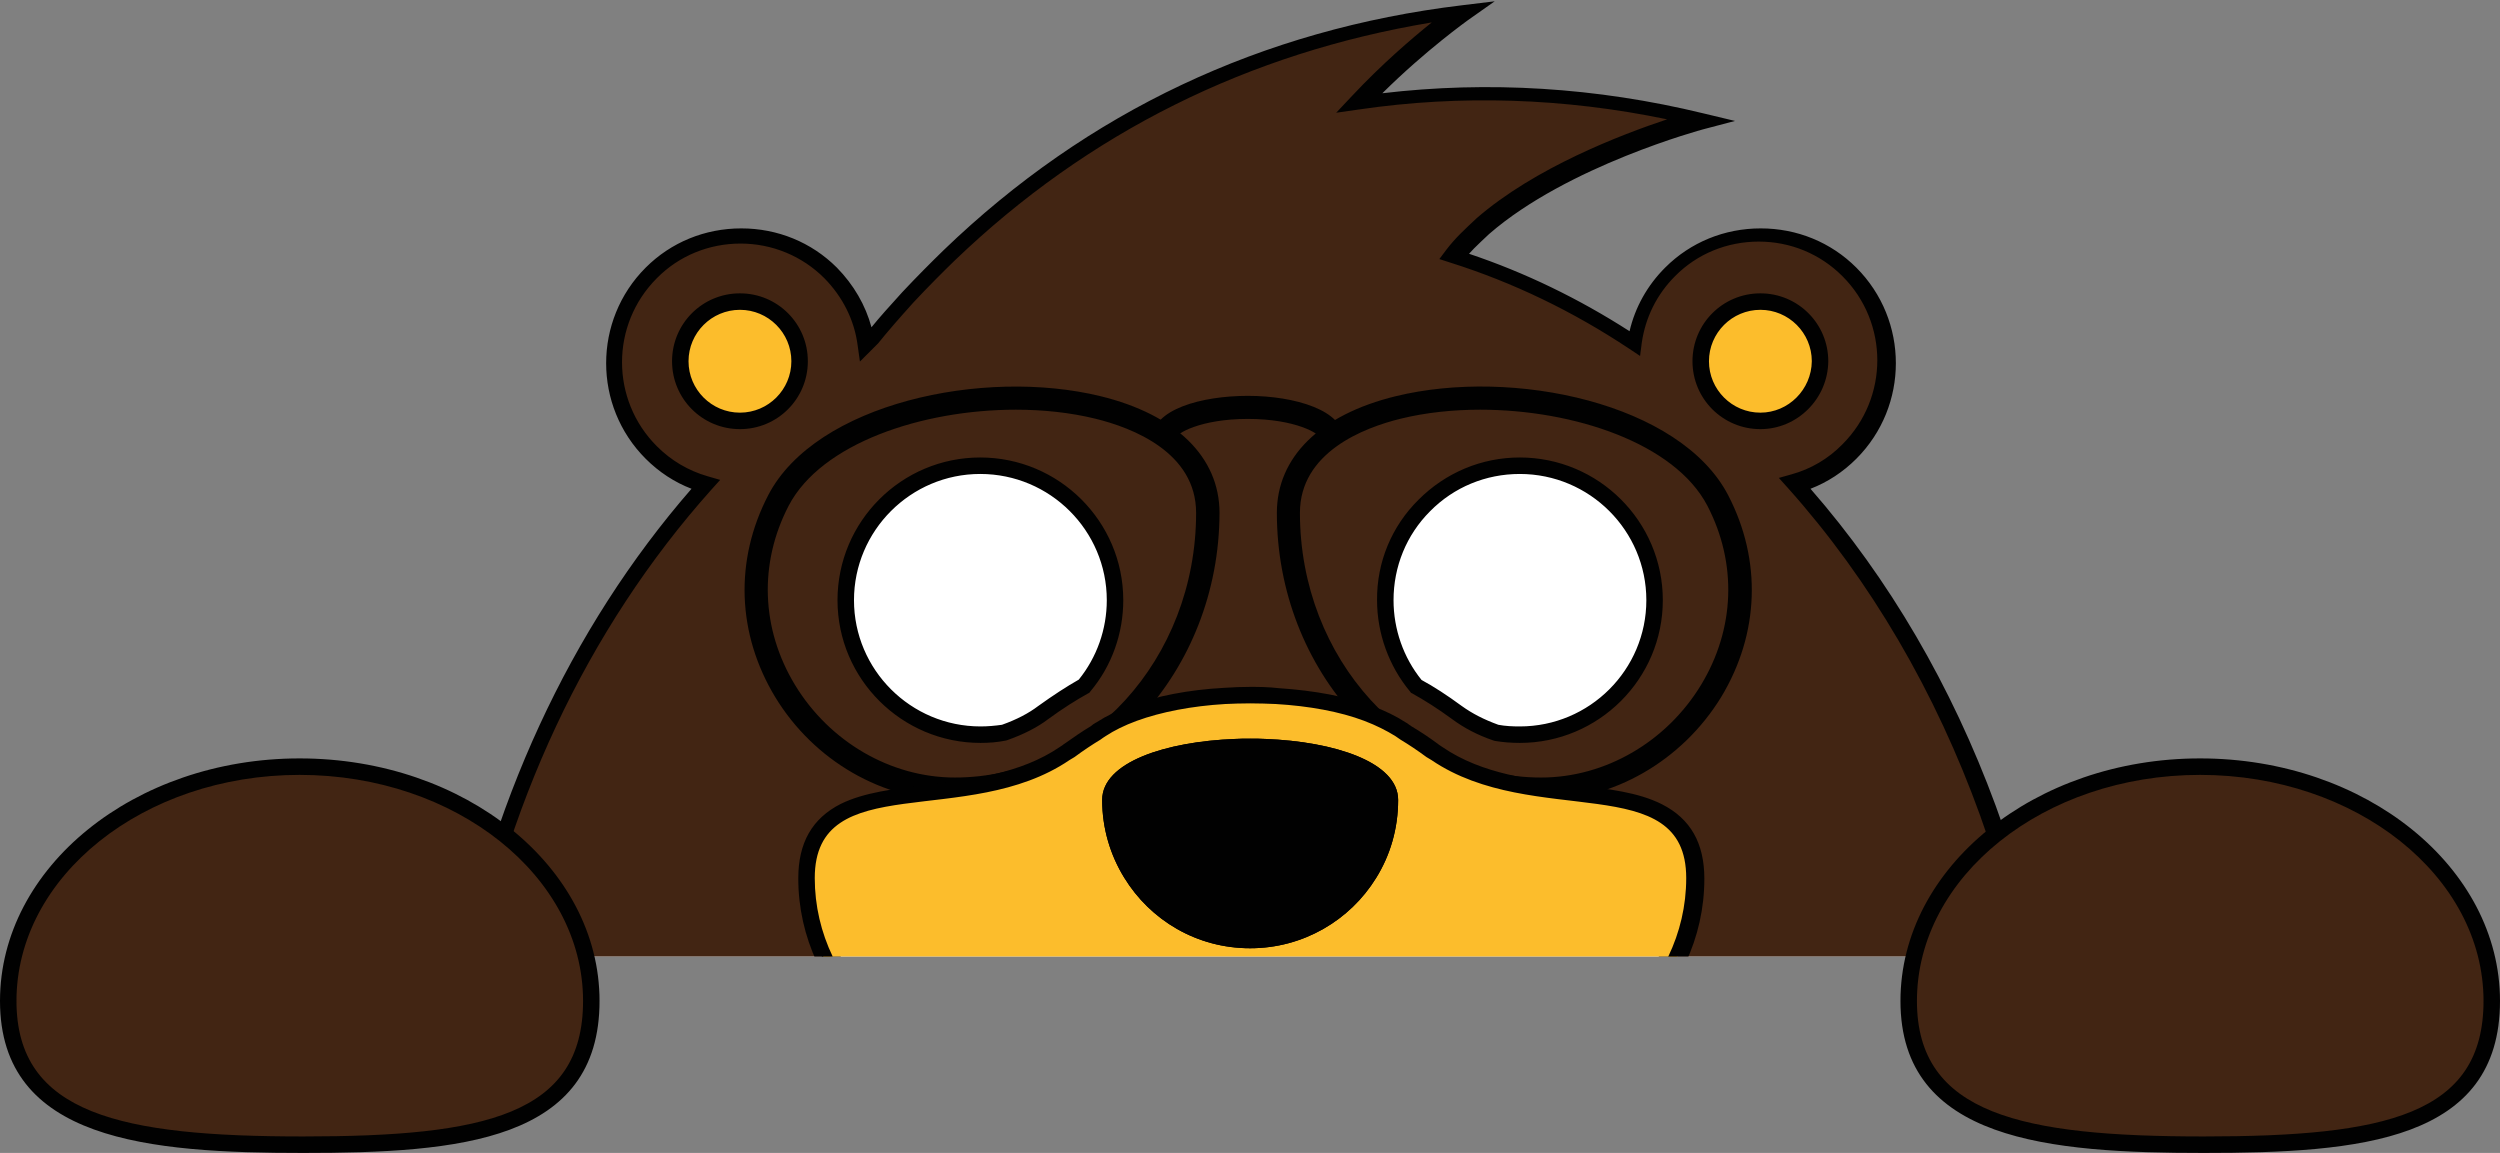 <?xml version="1.0" encoding="utf-8"?>
<!-- Generator: Adobe Illustrator 25.2.0, SVG Export Plug-In . SVG Version: 6.00 Build 0)  -->
<svg version="1.1" id="Layer_1" xmlns="http://www.w3.org/2000/svg" xmlns:xlink="http://www.w3.org/1999/xlink" x="0px" y="0px"
	 viewBox="0 0 758.5 349.8" style="enable-background:new 0 0 758.5 349.8;" xml:space="preserve">
<rect x="0" y="0" width="758.5" height="349.8" fill="#808080" stroke="none"/>
<style type="text/css">
	.st0{clip-path:url(#SVGID_2_);}
	.st1{fill:#FCBD2C;}
	.st2{fill:#FFFFFF;}
	.st3{fill:#422513;}
	.st4{fill:#010101;}
</style>
<g>
	<g>
		<defs>
			<rect id="SVGID_1_" x="138.9" width="536.9" height="290.2"/>
		</defs>
		<clipPath id="SVGID_2_">
			<use xlink:href="#SVGID_1_"  style="overflow:visible;"/>
		</clipPath>
		<g class="st0">
			<g>
				<path class="st1" d="M379.3,429.8c-44.4,0-80.5,44.7-80.5,87.5s36,15.3,80.5,15.3c44.4,0,80.5,27.5,80.5-15.3
					C459.7,474.5,423.7,429.8,379.3,429.8z"/>
			</g>
			<g>
				<path class="st2" d="M316.3,327.8L316.3,327.8c1.2,0,2.3,0,3.5-0.1c-1.1,0-2.1,0.1-3.2,0.1C316.5,327.8,316.4,327.8,316.3,327.8
					z"/>
			</g>
			<g>
				<path class="st2" d="M336.7,374.5h20.7c7.6,0,13.8-7,13.8-15.7v-37.3c-3.6,2.9-7.4,5.5-11.4,7.8c-12.6,7.1-27,11.1-42,11.6
					c1.4,8.4,3.4,16.5,6.2,24C326.1,370.7,331.2,374.5,336.7,374.5z"/>
			</g>
			<g>
				<path class="st2" d="M421.8,374.5c5.6,0,10.6-3.8,12.7-9.7c2.7-7.5,4.8-15.6,6.2-24c-14.9-0.5-29.3-4.5-41.9-11.6
					c-4.1-2.3-7.9-4.9-11.5-7.8v37.4c0,8.7,6.2,15.7,13.8,15.7L421.8,374.5L421.8,374.5z"/>
			</g>
			<g>
				<path class="st2" d="M442.1,216.3c3.6,2.7,7.7,4.6,11.9,6.1c2.3,0.4,4.7,0.6,7.1,0.6c22.6,0,40.9-18.3,40.9-40.8
					c0-22.6-18.3-40.8-40.9-40.8c-22.6,0-40.9,18.3-40.9,40.8c0,9.9,3.5,19,9.4,26.1C433.7,210.5,437.8,213.2,442.1,216.3z
					 M445.5,169c-0.1,0.6-0.2,1.3-0.2,2c0,5,4,9,9,9s9-4,9-9c0-4.2-2.9-7.7-6.8-8.7c1.5-0.3,3-0.5,4.6-0.5
					c11.3,0,20.4,9.1,20.4,20.4s-9.1,20.4-20.4,20.4c-11.3,0-20.4-9.1-20.4-20.4C440.7,177.2,442.5,172.6,445.5,169z"/>
			</g>
			<g>
				<path class="st2" d="M297.4,223c2.4,0,4.8-0.2,7.1-0.6c4.3-1.5,8.3-3.4,11.9-6.1c4.3-3.1,8.4-5.8,12.4-8
					c5.9-7.1,9.4-16.2,9.4-26.1c0-22.6-18.3-40.8-40.9-40.8c-22.6,0-40.9,18.3-40.9,40.8C256.6,204.8,274.9,223,297.4,223z
					 M281.8,169c-0.1,0.6-0.2,1.3-0.2,2c0,5,4,9,9,9s9-4,9-9c0-4.2-2.9-7.7-6.8-8.7c1.5-0.3,3-0.5,4.6-0.5
					c11.3,0,20.4,9.1,20.4,20.4s-9.1,20.4-20.4,20.4c-11.3,0-20.4-9.1-20.4-20.4C277,177.2,278.8,172.6,281.8,169z"/>
			</g>
			<g>
				<path class="st2" d="M604.5,486.2c-1.1,2.8-2.5,6-4.2,9.4c-2,4.1-4.4,8.6-7.5,13.1c-3.1,4.4-6.8,8.9-11.3,12.4
					c-2.2,1.8-4.7,3.3-7.3,4.5c-2.7,1.1-5.4,2-8.4,2.3c-5.9,0.8-12.4-0.3-18.9-2.6l-0.6-0.2L546,525l-0.2-0.1h-0.1l-1-0.5l-2.7-1.2
					c-1-0.4-1.4-0.8-2-1.2s-1.2-0.8-1.8-1.1c-2.4-2-4.7-4.2-6.4-7c-3.5-5.4-5.5-12.3-6.2-19.5c-0.8-7.2-0.4-14.5,0.3-21.7
					c0.7-7.1,2-14.1,3.5-20.6c1.4-6.5,3.1-12.7,4.7-18.3c3.3-11.3,6.6-20.6,9-27.1s3.9-10.2,3.9-10.2s-2.2,3.3-5.6,9.4
					c-3.4,6.1-8,14.9-12.7,26c-4.6,11.1-9.6,24.3-12.5,39.4c-1.5,7.5-2.4,15.5-2.1,23.9c0.1,2.1,0.3,4.2,0.5,6.4
					c0.4,2.1,0.7,4.3,1.2,6.5l0.9,3.2l0.5,1.6l0.6,1.6l1.3,3.2c0.5,1,1.1,2,1.7,3.1c1.1,2.1,2.6,3.9,4,5.8c0.7,1,1.6,1.8,2.4,2.6
					l2.6,2.5l3.1,2.2c1,0.7,2.2,1.6,3,1.9l2.6,1.4l1.3,0.7l0.5,0.2h0.1l0.2,0.1l0.4,0.2l0.8,0.3c8,3.2,17,5.1,25.9,4
					c4.4-0.5,8.7-1.9,12.6-3.5c0.1,0,0.2-0.1,0.3-0.1c-21,36.8-48.5,67.5-80.5,89.7c-6.9,4.8-14.8,7.1-22.6,7.1
					c-12.2,0-24.2-5.6-31.8-16.2c-14.8-20.5-39-33.8-66.2-33.8s-51.4,13.3-66.2,33.8c-7.7,10.6-19.7,16.3-31.9,16.3
					c-7.6,0-15.3-2.2-22.1-6.9c-31-21.4-57.9-50.8-78.6-86c-0.8-1.3-1.6-2.7-2.4-4.1c0.1,0,0.2,0.1,0.3,0.1c3.9,1.7,8.2,3,12.6,3.5
					c8.9,1.1,17.9-0.8,25.9-4l0.8-0.3l0.4-0.2l0.2-0.1h0.1l0.5-0.2l1.3-0.7l2.6-1.4c0.8-0.3,2-1.2,3-1.9l3.1-2.2l2.6-2.5
					c0.8-0.8,1.7-1.6,2.4-2.6c1.5-1.9,3-3.7,4-5.8c0.6-1,1.2-2,1.7-3.1l1.3-3.2l0.6-1.6l0.5-1.6l0.9-3.2c0.5-2.2,0.8-4.3,1.2-6.5
					c0.2-2.1,0.4-4.3,0.5-6.4c0.2-8.4-0.6-16.4-2.1-23.9c-0.4-2.1-0.9-4.1-1.3-6.1c-3-12.6-7.2-23.7-11.2-33.3
					c-4.7-11-9.3-19.9-12.7-26s-5.6-9.4-5.6-9.4s1.5,3.7,3.9,10.2s5.7,15.8,9,27.1c1.5,5.2,3.1,10.9,4.4,17c0.1,0.5,0.2,0.9,0.3,1.4
					c1.5,6.5,2.8,13.4,3.5,20.6c0.7,7.1,1.1,14.5,0.3,21.7c-0.7,7.2-2.7,14.1-6.2,19.5c-1.7,2.8-4,5-6.4,7c-0.6,0.4-1.2,0.7-1.8,1.1
					c-0.6,0.4-1,0.8-2,1.2l-2.7,1.2l-1,0.5h-0.1l-0.2,0.1l-0.3,0.1l-0.6,0.2c-6.5,2.3-13,3.4-18.9,2.6c-3-0.3-5.7-1.2-8.4-2.3
					c-2.6-1.3-5.1-2.7-7.3-4.5c-4.6-3.5-8.2-8-11.3-12.4s-5.5-9-7.5-13.1c-1.7-3.5-3.1-6.7-4.2-9.5c-12.8-36.3-19.8-76.2-19.8-118.2
					c0-21.5,1.9-42.4,5.4-62.6c10.8-62.1,37.4-117.1,74.3-158.4c-6.1-1.7-11.8-5-16.5-9.7c-15-15-15-39.5,0-54.5
					c7.5-7.5,17.4-11.2,27.2-11.2c9.9,0,19.7,3.7,27.2,11.2c6.1,6.1,9.7,13.8,10.8,21.7c0,0,0.6-0.6,1.7-1.7
					c3.4-4.1,7-8.3,10.9-12.6c3.9-4.2,8.1-8.5,12.5-12.7c34.1-32.6,84.7-65,155.9-73.6c0,0-16.2,11.4-31.4,27.7
					c30.8-4.5,65.6-4.1,103.6,5.1c0,0-41.6,11-66.1,32.3c-1.7,1.4-3.2,2.9-4.7,4.5c-1.4,1.5-2.8,3-4,4.6
					c19.3,6.1,37.7,15.1,54.8,26.4c1.1-8,4.7-15.6,10.8-21.7c7.5-7.5,17.4-11.2,27.2-11.2c9.9,0,19.7,3.7,27.2,11.2
					c15,15,15,39.5,0,54.5c-4.8,4.8-10.5,8-16.5,9.7c49,54.8,79.7,133.5,79.7,221.1C624.4,409.9,617.3,449.9,604.5,486.2z"/>
			</g>
			<g>
				<path class="st2" d="M438.7,327.7c1.1,0.1,2.3,0.1,3.5,0.1l0,0c-0.1,0-0.2,0-0.2,0C440.9,327.8,439.8,327.7,438.7,327.7z"/>
			</g>
			<g>
				<path class="st1" d="M224.5,91.5c-10,0-18.1,8.1-18.1,18.1s8.1,18.1,18.1,18.1s18.1-8.1,18.1-18.1
					C242.6,99.6,234.5,91.5,224.5,91.5z"/>
			</g>
			<g>
				<path class="st1" d="M534.1,91.5c-10,0-18.1,8.1-18.1,18.1s8.1,18.1,18.1,18.1s18.1-8.1,18.1-18.1
					C552.1,99.6,544,91.5,534.1,91.5z"/>
			</g>
			<g>
				<path class="st3" d="M544.7,146.8c6.1-1.7,11.8-5,16.5-9.7c15-15,15-39.5,0-54.5c-7.5-7.5-17.4-11.2-27.2-11.2
					c-9.9,0-19.7,3.7-27.2,11.2c-6.1,6.1-9.7,13.8-10.8,21.7c-17.1-11.4-35.5-20.3-54.8-26.4c1.2-1.6,2.6-3.1,4-4.6
					c1.5-1.5,3.1-3,4.7-4.5C474.4,47.5,516,36.5,516,36.5c-38.1-9.2-72.8-9.6-103.6-5.1c15.2-16.3,31.4-27.7,31.4-27.7
					c-71.2,8.6-121.9,40.9-155.9,73.6c-4.4,4.3-8.6,8.5-12.5,12.7c-3.9,4.3-7.6,8.5-10.9,12.6c-1.1,1.1-1.7,1.7-1.7,1.7
					c-1.1-8-4.8-15.6-10.8-21.7c-7.5-7.5-17.4-11.2-27.2-11.2c-9.9,0-19.7,3.7-27.2,11.2c-15,15-15,39.5,0,54.5
					c4.8,4.8,10.5,8,16.5,9.7c-36.9,41.3-63.5,96.3-74.3,158.4c-3.5,20.2-5.4,41.2-5.4,62.6c0,42,7.1,82,19.8,118.2
					c1.1,2.8,2.5,6,4.2,9.5c2,4.1,4.4,8.6,7.5,13.1c3.1,4.4,6.8,8.9,11.3,12.4c2.2,1.8,4.7,3.3,7.3,4.5c2.7,1.1,5.4,2,8.4,2.3
					c5.9,0.8,12.4-0.3,18.9-2.6l0.6-0.2l0.3-0.1l0.2-0.1h0.1l1-0.5l2.7-1.2c1-0.4,1.3-0.8,2-1.2c0.6-0.4,1.2-0.8,1.8-1.1
					c2.4-2,4.7-4.2,6.4-7c3.5-5.4,5.5-12.3,6.2-19.5c0.8-7.2,0.4-14.5-0.3-21.7c-0.7-7.1-2-14.1-3.5-20.6c-0.1-0.5-0.2-0.9-0.3-1.4
					c-1.4-6-2.9-11.7-4.4-17c-3.3-11.3-6.6-20.6-9-27.1s-3.9-10.2-3.9-10.2s2.2,3.3,5.6,9.4c3.4,6.1,8,14.9,12.7,26
					c4,9.6,8.2,20.7,11.2,33.3c0.5,2,0.9,4,1.3,6.1c1.5,7.5,2.4,15.5,2.1,23.9c-0.1,2.1-0.3,4.2-0.5,6.4c-0.4,2.1-0.7,4.3-1.2,6.5
					l-0.9,3.2l-0.5,1.6l-0.6,1.6l-1.3,3.2c-0.5,1-1.1,2-1.7,3.1c-1.1,2.1-2.6,3.9-4,5.8c-0.7,1-1.6,1.8-2.4,2.6l-2.6,2.5l-3.1,2.2
					c-1,0.7-2.2,1.6-3,1.9l-2.6,1.4l-1.3,0.7l-0.5,0.2h-0.1l-0.2,0.1l-0.4,0.2l-0.8,0.3c-8,3.2-17,5.1-25.9,4
					c-4.4-0.5-8.7-1.9-12.6-3.5c-0.1,0-0.2-0.1-0.3-0.1c0.8,1.4,1.6,2.7,2.4,4.1c20.8,35.1,47.6,64.6,78.6,86
					c6.7,4.6,14.4,6.9,22.1,6.9c12.2,0,24.3-5.7,31.9-16.3c14.8-20.5,39-33.8,66.2-33.8s51.4,13.3,66.2,33.8
					c7.7,10.6,19.7,16.2,31.8,16.2c7.8,0,15.7-2.3,22.6-7.1c32-22.2,59.6-53,80.5-89.7c-0.1,0-0.2,0.1-0.3,0.1
					c-3.9,1.7-8.2,3-12.6,3.5c-8.9,1.1-17.9-0.8-25.9-4l-0.8-0.3l-0.4-0.2v0h-0.1l-0.5-0.2l-1.3-0.7l-2.6-1.4c-0.8-0.3-2-1.2-3-1.9
					l-3.1-2.2l-2.6-2.5c-0.8-0.8-1.7-1.6-2.4-2.6c-1.5-1.9-3-3.7-4-5.8c-0.6-1-1.2-2-1.7-3.1l-1.3-3.2l-0.6-1.6l-0.5-1.6l-0.9-3.2
					c-0.5-2.2-0.8-4.3-1.2-6.5c-0.2-2.1-0.4-4.3-0.5-6.4c-0.3-8.4,0.6-16.4,2.1-23.9c3-15.1,7.9-28.3,12.5-39.4
					c4.7-11,9.3-19.9,12.7-26s5.6-9.4,5.6-9.4s-1.5,3.7-3.9,10.2s-5.7,15.8-9,27.1c-1.7,5.6-3.3,11.8-4.7,18.3
					c-1.5,6.5-2.8,13.4-3.5,20.6c-0.7,7.1-1.1,14.5-0.3,21.7c0.7,7.2,2.7,14.1,6.2,19.5c1.7,2.8,4,5,6.4,7c0.6,0.4,1.2,0.7,1.8,1.1
					c0.6,0.4,1,0.8,2,1.2l2.7,1.2l1,0.5h0.1l0.2,0.1l0.3,0.1l0.6,0.2c6.5,2.3,13,3.4,18.9,2.6c3-0.3,5.7-1.2,8.4-2.3
					c2.6-1.3,5.1-2.7,7.3-4.5c4.6-3.5,8.2-8,11.3-12.4s5.5-9,7.5-13.1c1.7-3.5,3-6.7,4.2-9.4c12.8-36.3,19.9-76.3,19.9-118.3
					C624.4,280.4,593.7,201.6,544.7,146.8z M224.5,127.7c-10,0-18.1-8.1-18.1-18.1s8.1-18.1,18.1-18.1s18.1,8.1,18.1,18.1
					C242.6,119.6,234.5,127.7,224.5,127.7z M461.1,141.3c22.6,0,40.9,18.3,40.9,40.8c0,22.6-18.3,40.8-40.9,40.8
					c-2.4,0-4.8-0.2-7.1-0.6c-4.3-1.5-8.3-3.4-11.9-6.1c-4.3-3.1-8.4-5.8-12.4-8c-5.9-7.1-9.4-16.2-9.4-26.1
					C420.2,159.6,438.5,141.3,461.1,141.3z M297.4,141.3c22.6,0,40.9,18.3,40.9,40.8c0,9.9-3.5,19-9.4,26.1c-4,2.2-8.1,4.9-12.4,8
					c-3.6,2.7-7.7,4.6-11.9,6.1c-2.3,0.4-4.7,0.6-7.1,0.6c-22.6,0-40.9-18.3-40.9-40.8C256.6,159.6,274.9,141.3,297.4,141.3z
					 M379.3,532.6c-44.4,0-80.5,27.5-80.5-15.3s36-87.5,80.5-87.5c44.4,0,80.5,44.7,80.5,87.5C459.7,560.1,423.7,532.6,379.3,532.6z
					 M317.8,340.9c14.9-0.5,29.3-4.5,42-11.6c4.1-2.3,7.9-4.9,11.4-7.8v37.3c0,8.7-6.2,15.7-13.8,15.7h-20.7
					c-5.6,0-10.6-3.8-12.7-9.7C321.2,357.3,319.2,349.3,317.8,340.9z M387.3,358.8v-37.4c3.6,2.9,7.4,5.5,11.5,7.8
					c12.6,7.1,27,11.1,41.9,11.6c-1.4,8.4-3.4,16.5-6.2,24c-2.1,5.9-7.2,9.7-12.7,9.7h-20.7C393.5,374.5,387.3,367.5,387.3,358.8z
					 M442.2,327.8L442.2,327.8c-1.2,0-2.3,0-3.5-0.1c-19.1-0.8-49.2-20.3-51.4-21.8c-2.4-1.7-5.6-3.4-8.1-3.4s-5.6,1.8-8.1,3.4
					c-2.2,1.5-32.3,21.1-51.4,21.8c-1.1,0.1-2.3,0.1-3.5,0.1l0,0c-38.3-0.1-69.3-27.5-69.3-61.3c0-33.4,46.3-14.7,77.3-35.8
					c0.5-0.3,1-0.6,1.5-0.9c2.7-2,5.4-3.8,7.9-5.3c0.5-0.4,1-0.7,1.6-1.1c2.6-1.7,5.6-3.2,9.4-4.6c7.4-2.7,16.7-4.5,26.8-5.1
					c2.6-0.2,5.2-0.2,7.8-0.2s5.3,0.1,7.8,0.2c10.1,0.6,19.4,2.3,26.8,5.1c3.7,1.4,6.8,3,9.4,4.6c0.5,0.4,1.1,0.7,1.6,1.1
					c2.5,1.5,5.2,3.3,7.9,5.3c0.5,0.3,1,0.6,1.5,0.9c31,21.1,77.3,2.5,77.3,35.8C511.5,300.2,480.5,327.6,442.2,327.8z M534.1,127.7
					c-10,0-18.1-8.1-18.1-18.1s8.1-18.1,18.1-18.1s18.1,8.1,18.1,18.1C552.1,119.6,544,127.7,534.1,127.7z"/>
				<path class="st4" d="M281.2,638.4c-8.4,0-16.5-2.5-23.5-7.3c-30.9-21.3-58.3-51.3-79.3-86.8c-0.4-0.7-0.8-1.4-1.2-2
					c-0.4-0.7-0.8-1.4-1.2-2.1l-2.1-3.7h4.3c0.3,0,0.5,0,0.7,0.1h0.1l0.5,0.2c4.5,1.8,8.4,2.9,11.9,3.3c7.7,1,16-0.3,24.7-3.8
					l1.2-0.5l0.5-0.3h0.2l4-2.1c0.4-0.1,1.4-0.8,2-1.3l3.4-2.4l2.9-2.8c0.6-0.6,1.2-1.2,1.6-1.8c0.3-0.5,0.7-0.9,1-1.3
					c1.1-1.4,2.1-2.8,2.8-4.2c0.2-0.4,0.5-0.8,0.7-1.2c0.3-0.6,0.7-1.2,1-1.7l1.8-4.6l0.5-1.5l0.9-3.1c0.3-1.3,0.5-2.6,0.7-3.9
					c0.1-0.8,0.3-1.5,0.4-2.3l0-0.5c0.2-2,0.4-3.9,0.4-5.7c0.3-7.4-0.4-15.1-2.1-23.3c-0.4-2.2-0.8-4.1-1.3-6
					c-3.1-13.1-7.6-24.5-11.1-32.9c-0.8-1.9-1.6-3.7-2.4-5.6c0.6,1.9,1.2,3.8,1.8,5.8c1.7,5.8,3.1,11.6,4.4,17.1
					c0.1,0.3,0.1,0.5,0.2,0.7c0.1,0.2,0.1,0.5,0.2,0.8c1.7,7.5,2.9,14.4,3.5,20.8c0.6,6.6,1.2,14.3,0.3,22.2
					c-0.8,8-3.1,15.1-6.6,20.6c-2,3.2-4.7,5.7-6.9,7.6l-0.2,0.2l-0.3,0.1c-0.5,0.2-1,0.6-1.5,0.9l-0.1,0.1c-0.2,0.1-0.3,0.2-0.4,0.3
					c-0.4,0.3-1,0.7-1.9,1.1l-4,1.9h-0.2l-0.8,0.3c-7.3,2.6-14.1,3.5-20,2.7c-3.5-0.3-6.5-1.4-9-2.5l-0.1,0c-2.9-1.4-5.6-3-7.8-4.8
					c-4-3.1-7.8-7.3-11.8-12.9c-3.5-5.1-6.1-10.1-7.7-13.4c-1.7-3.4-3.1-6.7-4.3-9.7c-13.3-37.8-20-77.8-20-119.1
					c0-21,1.8-42.2,5.4-63c10.5-60.2,35.5-114.4,72.4-156.8c-5.2-2-9.9-5.1-13.9-9.1c-16-16-16-42,0-58c7.7-7.7,18-11.9,29-11.9
					s21.3,4.2,29,11.9c5.1,5.2,8.7,11.4,10.5,18.1c2.5-3.1,5.5-6.4,9.3-10.6c4.4-4.7,9-9.3,12.6-12.8c43.6-42,96.6-67,157.3-74.3
					l9.9-1.2l-8.1,5.7c-0.1,0.1-12.8,9.1-26,22.2c32.1-3.8,64.9-1.8,97.4,6.1l9.6,2.3l-9.5,2.5c-0.4,0.1-41.3,11.1-65.1,31.8
					c-1.5,1.4-3.1,2.9-4.6,4.4c-0.5,0.5-1,1.1-1.5,1.6c17,5.7,33.3,13.6,48.7,23.5c1.7-7.3,5.4-13.9,10.8-19.3
					c7.7-7.7,18-11.9,29-11.9s21.3,4.2,29,11.9c16,16,16,42,0,58c-4,4-8.7,7.1-13.9,9.1c23.9,27.4,42.8,59.8,56.2,96.2
					c14.4,39,21.6,80.6,21.6,123.7c0,41.3-6.7,81.4-20,119.1l-0.1,0.2c-0.4,0.8-0.7,1.6-1.1,2.5c-0.9,2.1-1.9,4.5-3.1,7
					c-2,4-4.4,8.8-7.7,13.4c-2.8,4-6.7,9-11.8,13c-2.5,2-5.3,3.5-7.7,4.7l-0.2,0.1c-2.5,1-5.6,2.1-9.1,2.5c-5.9,0.8-12.6-0.1-20-2.7
					l-0.8-0.3h-0.2l-1.5-0.7l-2.6-1.2c-1-0.4-1.5-0.8-2-1.2c-0.1-0.1-0.2-0.2-0.3-0.2c-0.3-0.2-0.5-0.3-0.8-0.5
					c-0.3-0.2-0.7-0.4-1-0.6l-0.2-0.2c-2.3-1.9-4.9-4.3-6.9-7.6c-3.5-5.4-5.8-12.5-6.6-20.6c-0.9-8-0.3-16,0.3-22.2
					c0.6-6.4,1.8-13.3,3.6-20.9c1.4-6.5,3-12.7,4.7-18.5c0.6-2,1.1-3.9,1.7-5.7c-0.8,1.8-1.6,3.6-2.4,5.5
					c-4.1,10-9.3,23.4-12.3,38.9c-1.6,8.2-2.3,15.9-2.1,23.3c0.1,2,0.3,4.1,0.5,6.1c0.1,0.7,0.2,1.3,0.3,1.9
					c0.2,1.5,0.5,2.9,0.8,4.3l1.3,4.6l0.6,1.5l1.3,3.1c0.4,1,1,1.9,1.5,2.8l0.1,0.2c0.8,1.6,2,3.2,3.3,4.8l0.5,0.7
					c0.4,0.6,1,1.2,1.6,1.8l2.9,2.8l3.4,2.4c0.6,0.4,1.6,1.1,2,1.3l0.3,0.1l3.8,2l1.6,0.7c8.8,3.5,17.1,4.8,24.7,3.9
					c3.9-0.4,7.9-1.6,11.9-3.3l0.6-0.2c0.2-0.1,0.4-0.1,0.7-0.1h4.3l-2.1,3.7c-21,36.9-49.1,68.2-81.2,90.5
					c-7.1,4.9-15.4,7.5-24,7.5c-13.3,0-26-6.4-33.8-17.2c-14.8-20.5-38.8-32.8-64.2-32.8c-25.4,0-49.4,12.2-64.2,32.8
					C307.3,631.9,294.7,638.4,281.2,638.4z M183.7,543.5c20.5,34,47,62.8,76.8,83.4c6.2,4.2,13.3,6.5,20.7,6.5
					c11.9,0,23-5.7,29.9-15.3c15.8-21.8,41.3-34.8,68.2-34.8s52.5,13,68.2,34.8c6.9,9.5,18,15.2,29.8,15.2c7.6,0,14.9-2.3,21.2-6.7
					c29.8-20.7,56.1-49.3,76.3-83c-2.4,0.7-4.7,1.1-7,1.4c-8.5,1-17.6-0.4-27.1-4.2l-2.1-0.8l-3.8-2c-0.9-0.4-1.9-1.1-2.9-1.8
					l-3.9-2.8l-3.1-3c-0.7-0.7-1.5-1.4-2.2-2.4l-0.4-0.5c-1.4-1.7-2.8-3.5-3.8-5.6c-0.6-1-1.2-2.1-1.8-3.3l0-0.1l-2-5l-0.5-1.6
					l-1-3.4c-0.4-1.6-0.6-3.1-0.9-4.6c-0.1-0.7-0.2-1.3-0.3-2l0-0.2c-0.2-2.1-0.4-4.3-0.5-6.5c-0.3-7.9,0.4-15.9,2.1-24.5
					c3.2-15.9,8.4-29.7,12.6-39.9c4.9-11.5,9.7-20.6,12.8-26.3c3.4-6.1,5.6-9.4,5.7-9.6l13.6-20.5l-9.2,22.8c0,0-1.5,3.7-3.9,10.1
					c-2.2,6-5.6,15.3-8.9,26.9c-1.7,5.7-3.3,11.8-4.7,18.1c-1.7,7.5-2.9,14.1-3.5,20.3c-0.6,5.9-1.1,13.6-0.3,21.2
					c0.7,7.3,2.7,13.6,5.8,18.4c1.6,2.7,3.8,4.7,5.8,6.3c0.2,0.1,0.4,0.3,0.7,0.4c0.3,0.2,0.7,0.4,1,0.6c0.2,0.1,0.3,0.2,0.5,0.4
					c0.4,0.3,0.6,0.4,1,0.6l4.2,1.9l0.6,0.2c6.7,2.4,12.6,3.2,17.8,2.5c2.9-0.3,5.5-1.2,7.7-2.1c2.1-1.1,4.6-2.4,6.7-4.2
					c4.7-3.6,8.3-8.2,10.8-11.9c3.1-4.4,5.4-8.9,7.3-12.8c1.2-2.4,2.2-4.7,3-6.8c0.4-0.9,0.7-1.7,1.1-2.5
					c13.1-37.2,19.7-76.6,19.7-117.4c0-83.3-28.8-163.2-79.1-219.4l-2.7-3l3.9-1.1c5.8-1.6,11.1-4.7,15.4-9.1
					c14.1-14.1,14.1-36.9,0-51c-6.8-6.8-15.8-10.5-25.4-10.5c-9.6,0-18.7,3.7-25.4,10.5c-5.5,5.5-9,12.5-10.1,20.3l-0.5,3.9
					l-3.3-2.2c-17-11.3-35.2-20.1-54.2-26.1l-3.4-1.1l2.1-2.8c1.3-1.7,2.7-3.3,4.2-4.8l0.1-0.1c1.5-1.5,3.1-3,4.7-4.5l0.1-0.1
					c17.8-15.5,44.1-25.5,57.9-30.1c-31.3-6.5-62.7-7.5-93.4-3l-7,1l4.9-5.2c8.9-9.5,18-17.3,24.1-22.2
					C379,16,330.2,40.1,289.6,79.1c-3.5,3.4-8.1,8-12.4,12.6c-4.6,5.1-7.9,8.9-10.8,12.5l-0.2,0.2l-5.3,5.3l-0.7-5
					c-1-7.6-4.5-14.6-10.1-20.3c-6.7-6.7-15.8-10.5-25.4-10.5c-9.6,0-18.7,3.7-25.4,10.5c-14.1,14.1-14.1,36.9,0,51
					c4.3,4.3,9.5,7.4,15.4,9.1l3.8,1.1l-2.7,3c-37.7,42.2-63.2,96.5-73.7,157.2c-3.6,20.5-5.4,41.5-5.4,62.2
					c0,40.7,6.6,80.2,19.7,117.4c1.1,2.8,2.5,5.9,4.1,9.2c1.6,3.2,4,8,7.3,12.8c3.6,5.1,7.2,9,10.8,11.8c2,1.6,4.2,3,6.8,4.2
					c2.2,0.9,4.8,1.8,7.7,2.1c5.2,0.7,11.2-0.1,17.8-2.5l0.8-0.3l1.2-0.5l2.7-1.2c0.4-0.2,0.6-0.3,0.9-0.5c0.2-0.2,0.5-0.4,0.8-0.5
					c0.5-0.4,1.1-0.7,1.7-1.1c1.9-1.6,4.1-3.6,5.7-6.2c3.1-4.8,5.1-11.2,5.8-18.4c0.8-7.5,0.3-14.9-0.3-21.2
					c-0.6-6.3-1.7-12.9-3.4-20.3c-0.1-0.3-0.1-0.5-0.2-0.7c-0.1-0.2-0.1-0.5-0.2-0.8c-1.3-5.4-2.7-11.1-4.4-16.8
					c-3.4-11.6-6.7-20.9-8.9-26.9c-2.4-6.4-3.9-10.1-3.9-10.1l-9.2-22.8l13.6,20.4c0.1,0.1,2.3,3.5,5.7,9.6
					c4.7,8.5,9,17.3,12.8,26.2c3.6,8.6,8.1,20.2,11.3,33.7c0.5,2,0.9,3.9,1.3,6.2c1.7,8.6,2.4,16.6,2.1,24.5c-0.1,2-0.3,3.9-0.5,6
					l-0.1,0.8c-0.1,0.8-0.3,1.5-0.4,2.3c-0.2,1.4-0.5,2.8-0.8,4.3l0,0.1l-1.5,5l-0.6,1.6l-1.4,3.4c-0.3,0.7-0.7,1.3-1.1,2.1
					c-0.2,0.4-0.4,0.7-0.6,1.1c-0.9,1.8-2.1,3.4-3.3,4.9c-0.3,0.4-0.6,0.8-0.9,1.2c-0.7,0.9-1.5,1.7-2.2,2.4l-3.4,3.2l-3.6,2.5
					c-1,0.7-2,1.4-2.9,1.8l-4,2.2l-2.1,0.8c-9.5,3.8-18.6,5.2-27.1,4.1C188.5,544.7,186.2,544.3,183.7,543.5z M441.4,543.8
					c-6.7,0-14.7-1.7-23.7-3.6c-11.5-2.4-24.5-5.1-38.4-5.1c-13.9,0-26.9,2.7-38.4,5.1c-16.3,3.4-29.1,6.1-37.1-0.4
					c-5.1-4.1-7.4-11.3-7.4-22.5c0-42.5,35.5-90,83-90c21.7,0,42.5,10.1,58.8,28.5c15.4,17.5,24.2,39.9,24.2,61.5
					c0,11.3-2.4,18.4-7.5,22.5C451.2,542.7,446.7,543.8,441.4,543.8z M379.3,432.3c-44.6,0-78,44.9-78,85c0,9.5,1.8,15.6,5.6,18.7
					c6.2,5,18,2.5,33-0.6c11.8-2.5,25.1-5.2,39.4-5.2c14.4,0,27.7,2.8,39.4,5.2c15,3.1,26.8,5.6,32.9,0.6c3.8-3.1,5.6-9.2,5.6-18.7
					C457.3,477.2,423.9,432.3,379.3,432.3z M421.8,377h-20.7c-9,0-16.3-8.2-16.3-18.2v-42.6l4.1,3.3c3.6,2.9,7.2,5.4,11.2,7.6
					c12.2,6.9,26.3,10.8,40.8,11.3l2.9,0.1l-0.5,2.8c-1.5,9-3.6,17.2-6.3,24.5C434.4,372.4,428.4,377,421.8,377z M389.8,326.5v32.4
					c0,7.3,5.1,13.2,11.3,13.2h20.7c4.5,0,8.6-3.2,10.3-8c2.3-6.2,4.2-13.2,5.6-20.8c-14.2-0.9-28.1-5-40.2-11.8
					C394.9,329.9,392.3,328.2,389.8,326.5z M357.4,377h-20.7c-6.7,0-12.6-4.5-15.1-11.4c-2.7-7.3-4.8-15.3-6.3-24.3l-0.5-2.8
					l2.9-0.1c14.4-0.5,28.5-4.4,40.9-11.3c3.9-2.2,7.7-4.8,11-7.5l4.1-3.4v42.6C373.7,368.8,366.4,377,357.4,377z M320.8,343.3
					c1.4,7.6,3.2,14.4,5.6,20.7c1.8,4.9,5.8,8.1,10.4,8.1h20.7c6.2,0,11.3-5.9,11.3-13.2v-32.2c-2.4,1.8-5,3.4-7.7,4.9
					C348.8,338.3,334.9,342.4,320.8,343.3z M442.2,330.3L442.2,330.3c-1.2,0-2.4,0-3.7-0.1c-20.5-0.9-52.3-22-52.7-22.2
					c-2.6-1.8-5.1-3-6.7-3c-2.1,0-5.5,2.2-6.8,3c-0.3,0.2-31.9,21.4-52.6,22.2c-1.2,0.1-2.4,0.1-3.7,0.1
					c-39.6-0.1-71.8-28.7-71.8-63.8c0-21.6,18-23.7,37-26c13.6-1.6,28.9-3.4,41.4-11.9l0.1-0.1l1.4-0.8c2.6-1.9,5.3-3.7,7.9-5.3
					c0.4-0.3,0.8-0.6,1.2-0.8l0.4-0.3c2.9-1.9,6.1-3.5,9.9-4.9c7.7-2.8,17.3-4.6,27.5-5.2c2.7-0.2,5.3-0.2,7.9-0.2
					c2.6,0,5.3,0.1,7.9,0.2c10.6,0.6,20.2,2.5,27.6,5.3c3.5,1.3,6.8,2.9,9.8,4.8l0.3,0.2c0.2,0.1,0.4,0.3,0.6,0.4
					c0.3,0.2,0.6,0.4,0.9,0.6c2.6,1.5,5.3,3.4,7.9,5.3l1.5,0.9c12.5,8.5,27.9,10.3,41.5,11.9c19,2.3,36.9,4.4,36.9,25.9
					C514,301.5,481.8,330.1,442.2,330.3z M325.5,232.8c-13.5,9.2-29.5,11-43.6,12.7c-20.8,2.4-32.5,4.6-32.5,21
					c0,32.3,30,58.7,66.8,58.8c1.2,0,2.3,0,3.3-0.1l0.1,0c19-0.7,49.8-21.2,50.1-21.4c3.1-2,6.4-3.8,9.5-3.8c3.6,0,7.5,2.4,9.5,3.9
					c6.3,4.3,33.5,20.6,50.1,21.3l0.1,0c1.1,0.1,2.1,0.1,3.3,0.1c36.8-0.2,66.8-26.6,66.8-58.8c0-16.3-11.8-18.5-32.5-21
					c-14.1-1.7-30.1-3.6-43.6-12.7l-1.6-1c-2.5-1.9-5.2-3.7-7.7-5.2l-0.3-0.2c-0.2-0.1-0.4-0.3-0.6-0.4c-0.3-0.2-0.6-0.4-0.9-0.6
					c-2.8-1.7-5.7-3.1-8.9-4.3c-7-2.6-16-4.3-26.1-4.9c-2.6-0.1-5.1-0.2-7.7-0.2c-2.6,0-5.1,0-7.6,0.2c-9.8,0.6-18.8,2.3-26.1,5
					c-3.5,1.3-6.3,2.7-8.9,4.3l-0.5,0.3c-0.4,0.2-0.7,0.4-0.9,0.7l-0.3,0.2c-2.5,1.5-5.2,3.3-7.7,5.2L327,232L325.5,232.8z
					 M461.1,225.4c-2.6,0-5.1-0.2-7.5-0.6l-0.4-0.1c-5-1.7-9.1-3.9-12.6-6.5c-4.5-3.3-8.5-5.8-12.1-7.8l-0.4-0.2l-0.3-0.4
					c-6.4-7.7-10-17.6-10-27.7c-0.1-11.5,4.4-22.4,12.6-30.5c8.2-8.2,19.1-12.8,30.7-12.8c23.9,0,43.4,19.4,43.4,43.3
					S485,225.4,461.1,225.4z M454.6,219.9c2.1,0.4,4.3,0.5,6.5,0.5c21.2,0,38.4-17.2,38.4-38.3c0-21.1-17.2-38.3-38.4-38.3
					c-10.3,0-20,4-27.2,11.3c-7.2,7.2-11.1,16.8-11.1,27c0,8.8,3,17.4,8.5,24.2c3.7,2,7.7,4.6,12.2,7.9
					C446.7,216.5,450.2,218.3,454.6,219.9z M297.5,225.4c-23.9,0-43.4-19.4-43.4-43.3s19.4-43.3,43.3-43.3
					c23.9,0,43.4,19.4,43.4,43.3c0,10.1-3.5,20-10,27.7l-0.3,0.4l-0.4,0.2c-3.6,2-7.6,4.5-12.1,7.8c-3.3,2.5-7.4,4.6-12.5,6.4
					l-0.4,0.1C302.6,225.2,300.1,225.4,297.5,225.4z M297.4,143.8c-21.1,0-38.3,17.2-38.3,38.3c0,21.1,17.2,38.3,38.4,38.3
					c2.2,0,4.4-0.2,6.5-0.5c4.5-1.6,8.1-3.5,11-5.7c4.6-3.3,8.6-5.9,12.3-8c5.5-6.8,8.5-15.3,8.5-24.1
					C335.8,161,318.6,143.8,297.4,143.8z M534.1,130.2c-11.4,0-20.6-9.2-20.6-20.6S522.7,89,534.1,89c11.4,0,20.6,9.2,20.6,20.6
					C554.6,121,545.3,130.2,534.1,130.2z M534.1,94c-8.6,0-15.6,7-15.6,15.6c0,8.6,7,15.6,15.6,15.6c8.5,0,15.5-7,15.6-15.6
					C549.7,101,542.7,94,534.1,94z M224.5,130.2c-11.4,0-20.6-9.2-20.6-20.6S213.1,89,224.5,89s20.6,9.2,20.6,20.6
					S235.9,130.2,224.5,130.2z M224.5,94c-8.6,0-15.6,7-15.6,15.6c0,8.6,7,15.6,15.6,15.6s15.6-7,15.6-15.6
					C240.1,101,233.1,94,224.5,94z"/>
			</g>
			<g>
				<g>
					<g>
						<path class="st4" d="M289.7,242.9c-21.8,0-42.7-12-54.5-31.4c-11.6-19.2-12.4-41.5-2.1-61.3c14.4-27.7,65.1-38.7,100.8-30
							c22.9,5.6,36.1,18.5,36.1,35.4C369.9,203.7,333.9,242.9,289.7,242.9z M308.2,124.3c-28.4,0-59,10.2-68.9,29.1
							c-9.1,17.5-8.4,37.4,1.9,54.4c10.5,17.3,29.1,28.1,48.5,28.1c40.4,0,73.2-36,73.2-80.3c0-18.3-19.2-25.8-30.7-28.6
							C324.8,125.2,316.6,124.3,308.2,124.3z"/>
					</g>
					<g>
						<path class="st4" d="M467.6,242.9c-44.2,0-80.2-39.2-80.2-87.3c0-16.9,13.1-29.8,36.1-35.4c35.7-8.7,86.3,2.2,100.8,30
							c10.3,19.8,9.5,42.1-2.1,61.3C510.3,230.9,489.4,242.9,467.6,242.9z M449.1,124.3c-8.4,0-16.6,0.9-24,2.7
							c-11.5,2.8-30.7,10.3-30.7,28.6c0,44.3,32.8,80.3,73.2,80.3c19.4,0,38-10.8,48.5-28.1c10.3-17,11-36.9,1.9-54.4
							C508.1,134.5,477.5,124.3,449.1,124.3z"/>
					</g>
				</g>
				<g>
					<path class="st4" d="M407.6,133.1h-7c0-1.5-7.6-6-22-6s-22,4.5-22,6h-7c0-8.9,15-13,29-13C393,120.1,407.6,124.6,407.6,133.1z"
						/>
				</g>
			</g>
			<g>
				<g>
					<path class="st1" d="M442,330.3c-0.9,0-1.9,0-2.8-0.1h-0.5c-14.4-0.6-28-4.9-39.3-12.3l1.6,2.8l-11.4-10c0,0-1.6-1.4-3.6-2.8
						c-4-2.7-6-3-6.7-3c-1.4,0-3.9,1.1-6.7,3c-2,1.4-3.6,2.7-3.6,2.8l-11.4,10l1.6-2.8c-11.4,7.4-24.9,11.7-39.3,12.3h-0.5
						c-0.9,0-1.9,0.1-2.8,0.1h-0.2c-39.6-0.1-71.8-28.8-71.8-63.8c0-21.6,17.9-23.7,36.9-26c13.6-1.6,28.9-3.4,41.4-11.9
						c0.3-0.2,0.5-0.3,0.8-0.5c0.2-0.1,0.4-0.2,0.6-0.4c2.6-1.9,5.3-3.7,8-5.4c0.5-0.3,1-0.7,1.5-1l0.1-0.1c2.9-1.9,6.2-3.5,9.9-4.9
						c7.6-2.8,17.1-4.6,27.5-5.2c2.9-0.2,5.5-0.3,8-0.3s5.1,0.1,8,0.3c10.4,0.6,20,2.4,27.5,5.2c3.7,1.3,7,3,9.9,4.9l0.2,0.1
						c0.5,0.3,1,0.6,1.5,1c2.7,1.6,5.3,3.4,8,5.4c0.2,0.1,0.4,0.3,0.6,0.4c0.3,0.2,0.5,0.3,0.8,0.5c12.5,8.5,27.9,10.3,41.4,11.9
						c19,2.2,36.9,4.4,36.9,26c0,35.1-32.2,63.7-71.8,63.8H442z M379.3,226.7c-1.5,0-3,0-4.6,0.1c-22.3,0.9-37.8,7.5-37.8,16
						c0,7.9,2.2,15.6,6.3,22.3c7.8,12.6,21.3,20.1,36.1,20.1s28.3-7.5,36.1-20.1c4.2-6.7,6.4-14.4,6.4-22.3c0-8.6-15.6-15.2-37.8-16
						C382.2,226.7,380.7,226.7,379.3,226.7z"/>
				</g>
				<g>
					<path class="st4" d="M379.3,213.4c2.6,0,5.3,0.1,7.8,0.2c10.1,0.6,19.4,2.3,26.8,5.1c3.7,1.4,6.8,3,9.4,4.6
						c0.5,0.4,1.1,0.7,1.6,1.1c2.5,1.5,5.2,3.3,7.9,5.3c0.5,0.3,1,0.6,1.5,0.9c31,21.1,77.3,2.5,77.3,35.8c0,33.8-31,61.2-69.3,61.3
						c-0.1,0-0.2,0-0.2,0c-1.1,0-2.2-0.1-3.2-0.1c-19.1-0.8-36.2-8.3-48.2-20l0.6,1.1c0,0-1.6-1.4-3.8-2.9c-2.4-1.7-5.6-3.4-8.1-3.4
						s-5.6,1.8-8.1,3.4c-2.2,1.5-3.8,2.9-3.8,2.9l0.6-1.1c-12,11.7-29.1,19.2-48.2,20c-1.1,0-2.1,0.1-3.2,0.1c-0.1,0-0.2,0-0.2,0
						c-38.3-0.1-69.3-27.5-69.3-61.3c0-33.4,46.3-14.7,77.3-35.8c0.5-0.3,1-0.6,1.5-0.9c2.7-2,5.4-3.8,7.9-5.3
						c0.5-0.4,1-0.7,1.6-1.1c2.6-1.7,5.6-3.2,9.4-4.6c7.4-2.7,16.7-4.5,26.8-5.1C374,213.5,376.6,213.4,379.3,213.4 M379.3,287.7
						c16.1,0,30.3-8.5,38.2-21.3c4.3-6.9,6.7-15,6.7-23.7c0-11.5-19.4-17.7-40.2-18.5c-1.6-0.1-3.1-0.1-4.7-0.1
						c-1.6,0-3.2,0-4.7,0.1c-20.8,0.8-40.2,7-40.2,18.5c0,8.7,2.5,16.8,6.7,23.6C349,279.2,363.1,287.7,379.3,287.7 M379.3,208.4
						c-2.5,0-5.2,0.1-8.1,0.3c-10.7,0.6-20.4,2.5-28.2,5.4c-3.8,1.4-7.3,3.1-10.4,5.1l-0.2,0.1c-0.5,0.3-1,0.6-1.4,1
						c-2.7,1.6-5.4,3.5-8.1,5.4c-0.1,0-0.3,0.2-0.4,0.3c-0.3,0.2-0.6,0.4-0.9,0.6c-12,8.2-27,9.9-40.3,11.5
						c-9.8,1.2-19.1,2.3-26.2,5.8c-8.7,4.4-12.9,11.8-12.9,22.6c0,17.8,7.8,34.5,22,47.1c14,12.4,32.6,19.2,52.3,19.3
						c0.1,0,0.2,0,0.3,0c1,0,2,0,3-0.1h0.5c11.6-0.5,22.6-3.3,32.5-8.1l-4.6,8l22.8-20c0,0,1.5-1.3,3.4-2.6c3-2,4.7-2.5,5.3-2.5
						c0.5,0,2.3,0.5,5.2,2.5c1.9,1.3,3.4,2.6,3.4,2.6l22.7,19.9l-4.5-7.8c9.9,4.8,20.9,7.6,32.5,8.1h0.5c1,0,1.9,0.1,3,0.1
						c0.1,0,0.2,0,0.3,0l0,0c19.8-0.1,38.3-6.9,52.3-19.3c14.2-12.5,22-29.3,22-47.1c0-10.8-4.2-18.2-12.9-22.6
						c-7.1-3.6-16.4-4.7-26.2-5.8c-13.3-1.6-28.3-3.3-40.3-11.5c-0.3-0.2-0.6-0.4-0.9-0.6c-0.2-0.1-0.3-0.2-0.4-0.3
						c-2.7-2-5.4-3.8-8.1-5.4c-0.5-0.3-1-0.7-1.4-1l-0.2-0.1c-3.1-2-6.5-3.7-10.4-5.1c-7.8-2.9-17.6-4.7-28.2-5.4
						C384.5,208.4,381.8,208.4,379.3,208.4L379.3,208.4z M379.3,282.7c-13.9,0-26.6-7.1-34-18.9c-3.9-6.3-6-13.6-6-21
						c0-6.9,15.2-12.7,35.4-13.5c1.6-0.1,3.1-0.1,4.5-0.1s2.9,0,4.5,0.1c20.2,0.8,35.4,6.6,35.4,13.5c0,7.4-2.1,14.7-6,21
						C405.9,275.7,393.2,282.7,379.3,282.7L379.3,282.7z"/>
				</g>
			</g>
			<g>
				<path class="st4" d="M379.3,287.7c16.1,0,30.3-8.5,38.2-21.3c4.3-6.9,6.7-15,6.7-23.7c0-11.5-19.4-17.7-40.2-18.5
					c-1.6-0.1-3.1-0.1-4.7-0.1c-1.6,0-3.2,0-4.7,0.1c-20.8,0.8-40.2,7-40.2,18.5c0,8.7,2.5,16.8,6.7,23.6
					C349,279.2,363.1,287.7,379.3,287.7z"/>
			</g>
		</g>
	</g>
</g>
<g>
	<g>
		<g>
			<path class="st3" d="M179.4,303.7c0,39.3-38.6,43.6-87.4,43.6S2.5,343,2.5,303.7s39.6-71.1,88.4-71.1S179.4,264.4,179.4,303.7z"
				/>
			<path class="st4" d="M92,349.8c-46.6,0-92-3.6-92-46.1c0-40.6,40.8-73.6,90.9-73.6c50.2,0,91,33,91,73.6
				C181.9,346.3,139.4,349.8,92,349.8z M90.9,235.1C43.5,235.1,5,265.9,5,303.7c0,34.4,31.9,41.1,87,41.1c55.1,0,84.9-6.5,84.9-41.1
				C176.9,265.9,138.3,235.1,90.9,235.1z"/>
		</g>
	</g>
	<g>
		<g>
			<path class="st3" d="M756,303.7c0,39.3-38.6,43.6-87.4,43.6c-48.8,0-89.5-4.3-89.5-43.6s39.6-71.1,88.4-71.1S756,264.4,756,303.7
				z"/>
			<path class="st4" d="M668.6,349.8c-46.6,0-92-3.6-92-46.1c0-40.6,40.8-73.6,90.9-73.6c50.2,0,91,33,91,73.6
				C758.5,346.3,716,349.8,668.6,349.8z M667.5,235.1c-47.4,0-85.9,30.8-85.9,68.6c0,34.4,31.9,41.1,87,41.1
				c55.1,0,84.9-6.5,84.9-41.1C753.5,265.9,714.9,235.1,667.5,235.1z"/>
		</g>
	</g>
</g>
</svg>
